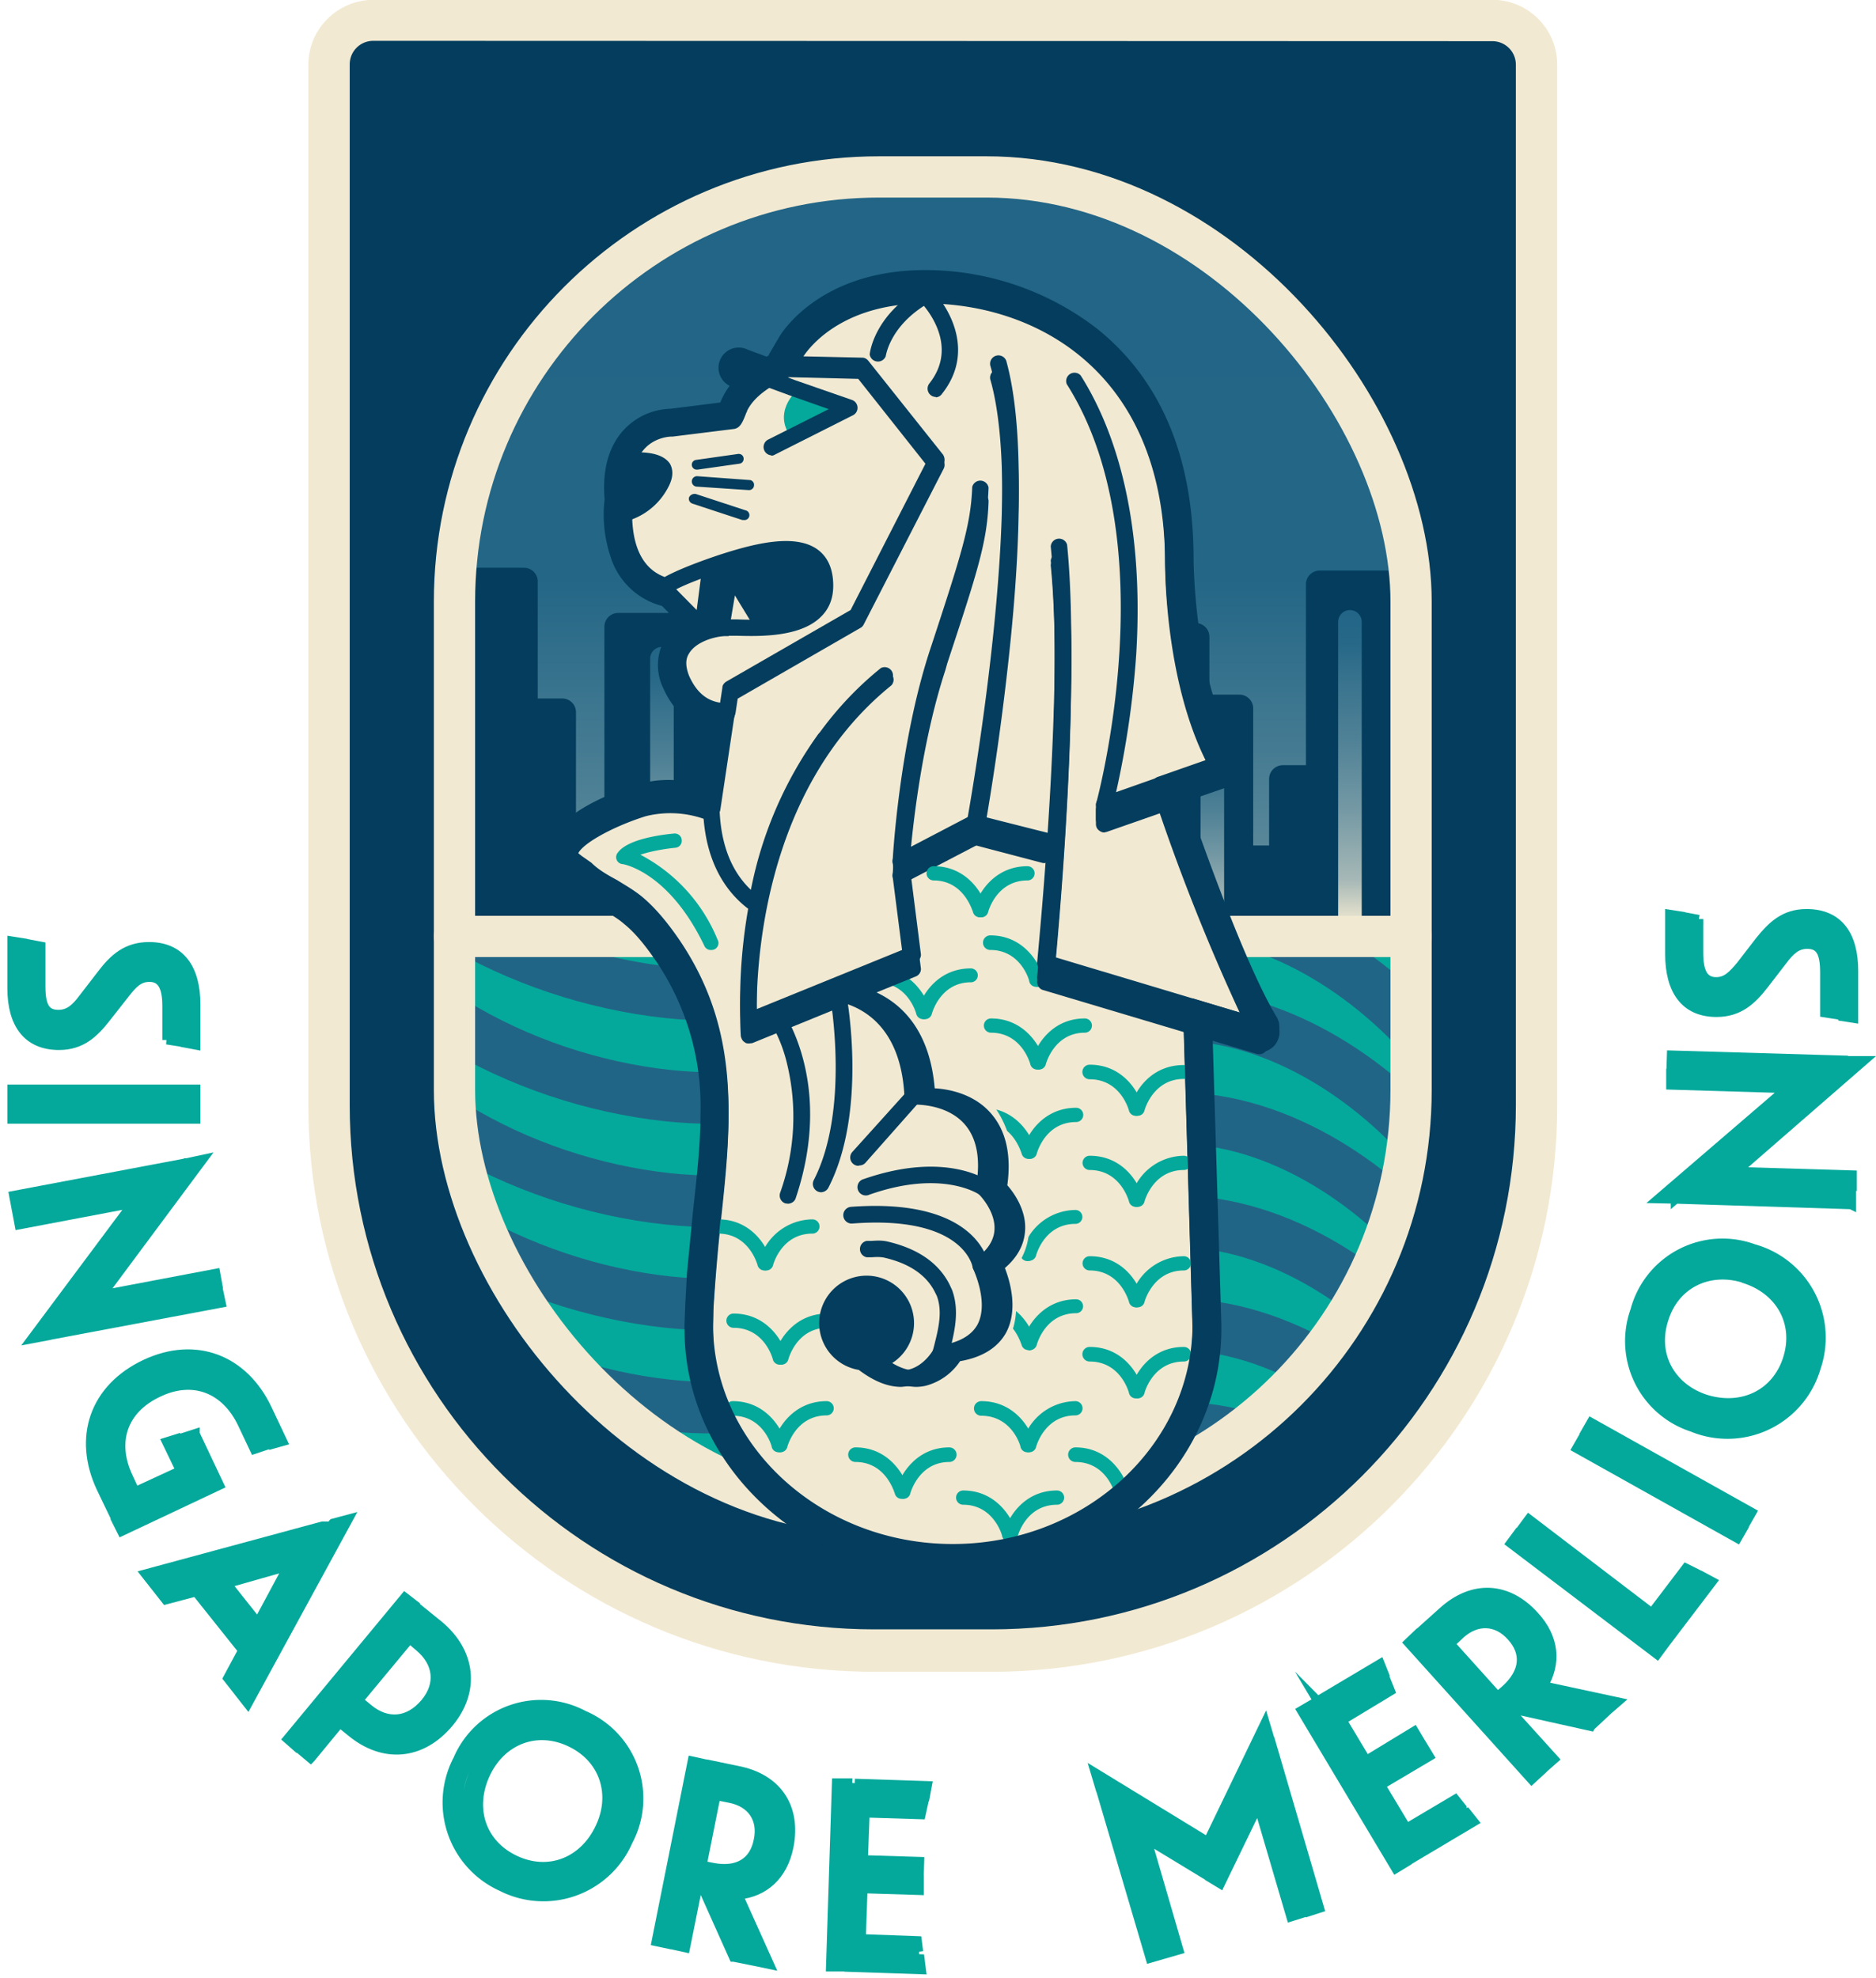 <svg xmlns="http://www.w3.org/2000/svg" xmlns:xlink="http://www.w3.org/1999/xlink" id="Layer_1" width="539.9" height="569.1" version="1.1"><defs id="defs5133"><linearGradient id="linear-gradient" x1="297.5" x2="297.5" y1="451.9" y2="66.9" gradientUnits="userSpaceOnUse"><stop id="stop5095" offset="0" stop-color="#f2e9d2"/><stop id="stop5097" offset=".1" stop-color="#e7e2cd"/><stop id="stop5099" offset=".2" stop-color="#c9cfc3"/><stop id="stop5101" offset=".3" stop-color="#99b1b1"/><stop id="stop5103" offset=".5" stop-color="#588799"/><stop id="stop5105" offset=".7" stop-color="#236686"/><stop id="stop5107" offset="1" stop-color="#226586"/></linearGradient><linearGradient id="linear-gradient-2" x1="306.6" x2="306.6" y1="288.5" y2="167.4" gradientUnits="userSpaceOnUse"><stop id="stop5113" offset="0" stop-color="#f2e9d2"/><stop id="stop5115" offset=".1" stop-color="#dfddcb"/><stop id="stop5117" offset=".2" stop-color="#a6b8b6"/><stop id="stop5119" offset=".4" stop-color="#769aa5"/><stop id="stop5121" offset=".6" stop-color="#528397"/><stop id="stop5123" offset=".8" stop-color="#37728d"/><stop id="stop5125" offset=".9" stop-color="#276888"/><stop id="stop5127" offset="1" stop-color="#226586"/></linearGradient><linearGradient xlink:href="#linear-gradient-2" id="linear-gradient-3" x1="219.5" x2="219.5" y2="202.1"/><linearGradient xlink:href="#linear-gradient-2" id="linear-gradient-4" x1="377.9" x2="377.9" y2="225.2"/><linearGradient xlink:href="#linear-gradient-2" id="linear-gradient-5" x1="417.5" x2="417.5" y2="191.6"/><linearGradient xlink:href="#linear-gradient-2" id="linearGradient11903" x1="306.6" x2="306.6" y1="288.5" y2="167.4" gradientUnits="userSpaceOnUse"/><clipPath id="clippath"><path id="path5110" fill="none" d="M159.8 285.4v44.3c0 67.2 55 122.2 122.2 122.2h31c67.1 0 122.1-55 122.1-122.2v-44.3z" style="fill:none"/></clipPath><style id="style5093">.cls-2,.cls-3{fill:none}.cls-2{stroke:#f2e9d2}.cls-2,.cls-3{stroke-linecap:round;stroke-linejoin:round}.cls-12{stroke:#04a99b;stroke-width:2.56px}.cls-12,.cls-13{fill:#04a99b}.cls-12{stroke-miterlimit:10}.cls-15{fill:#f2e9d2}.cls-16{fill:#043d5d}.cls-2{stroke-width:11.87px}.cls-3{stroke:#216586;stroke-width:14.84px}</style></defs><g id="g5433" transform="translate(-29 -16)"><g id="g5395"><path id="path5137" fill="#f2e9d2" stroke="#f2e9d2" stroke-miterlimit="10" stroke-width="8.3" d="M458.5 20.1h-322c-8 0-14.6 6.5-14.6 14.5v299.5c0 87.5 71.2 158.7 158.7 158.7h33.8c87.5 0 158.6-71.2 158.6-158.7V34.6c0-8-6.5-14.5-14.5-14.5z" style="stroke-width:8.31px;fill:#f2e9d2;stroke-miterlimit:10;stroke:#f2e9d2"/><path id="path5139" fill="#043d5d" stroke="#043d5d" stroke-linecap="round" stroke-linejoin="round" stroke-width="13.5" d="M75.7 95.4H375c79.6 0 144.1 64.6 144.1 144.1v33.8c0 79.6-64.5 144.2-144 144.2H75.6Z" style="stroke-width:13.51px;stroke:#043d5d;fill:#043d5d;stroke-linecap:round;stroke-linejoin:round" transform="rotate(90 297.5 256.4)"/><rect id="rect5141" width="275.3" height="384.9" x="159.8" y="66.9" fill="url(#linear-gradient)" stroke="#f2e9d2" stroke-linecap="round" stroke-linejoin="round" stroke-width="6.8" rx="122.2" ry="122.2" style="stroke-width:6.79px;stroke-linecap:round;stroke-linejoin:round;stroke:#f2e9d2;fill:url(#linear-gradient)"/><path id="path5143" fill="#04a99b" d="M159.8 285.4v44.3c0 67.2 55 122.2 122.2 122.2h31c67.1 0 122.1-55 122.1-122.2v-44.3z" class="cls-13"/><g id="g5161" clip-path="url(#clippath)" style="clip-path:url(#clippath)"><g id="g5159"><path id="path5145" fill="none" stroke="#216586" stroke-linecap="round" stroke-linejoin="round" stroke-width="14.8" d="M159.8 340.2c18.4 11.2 40 18.4 61.4 20.7 18.8 2 38-.2 55.4-8 25.8-11.6 47.5-37 76-43.3 30.7-6.9 61.5 9.2 82.5 30.6" class="cls-3"/><path id="path5147" fill="none" stroke="#216586" stroke-linecap="round" stroke-linejoin="round" stroke-width="14.8" d="M159.8 310.5c18.4 11.2 40 18.4 61.4 20.7 18.8 2 38-.2 55.4-8 25.8-11.5 47.5-37 76-43.3 30.7-6.9 61.5 9.2 82.5 30.6" class="cls-3"/><path id="path5149" fill="none" stroke="#216586" stroke-linecap="round" stroke-linejoin="round" stroke-width="14.8" d="M159.8 280.9c18.4 11.1 40 18.3 61.4 20.6 18.8 2 38-.2 55.4-8 25.8-11.5 47.5-36.9 76-43.3 30.7-6.9 61.5 9.2 82.5 30.7" class="cls-3"/><path id="path5151" fill="none" stroke="#216586" stroke-linecap="round" stroke-linejoin="round" stroke-width="14.8" d="M159.8 370c18.4 11 40 18.3 61.4 20.6 18.8 2 38-.2 55.4-8 25.8-11.6 47.5-37 76-43.3 30.7-7 61.5 9.2 82.5 30.6" class="cls-3"/><path id="path5153" fill="none" stroke="#216586" stroke-linecap="round" stroke-linejoin="round" stroke-width="14.8" d="M159.8 399.6c18.4 11.1 40 18.4 61.4 20.7 18.8 2 38-.3 55.4-8 25.8-11.6 47.5-37 76-43.3 30.7-7 61.5 9.2 82.5 30.6" class="cls-3"/><path id="path5155" fill="none" stroke="#216586" stroke-linecap="round" stroke-linejoin="round" stroke-width="14.8" d="M159.8 429.3c18.4 11.1 40 18.3 61.4 20.6 18.8 2 38-.2 55.4-8 25.8-11.5 47.5-36.9 76-43.3 30.7-6.9 61.5 9.2 82.5 30.7" class="cls-3"/><path id="path5157" fill="none" stroke="#216586" stroke-linecap="round" stroke-linejoin="round" stroke-width="14.8" d="M159.8 459c18.4 11.1 40 18.3 61.4 20.6 18.8 2 38-.2 55.4-8 25.8-11.5 47.5-36.9 76-43.3 30.7-6.9 61.5 9.2 82.5 30.7" class="cls-3"/></g></g><path id="polygon5163" fill="#043d5d" stroke="#043d5d" stroke-linecap="round" stroke-linejoin="round" stroke-width="7.9" d="M408.8 240.1h-10.6v23.1h-12.5v-43.4h-12.6v-20.6h-15.2v47.7h-15.2V210h-28.4v-47.7l-8.6-12.5H278l-9.3 15.8v64.8h-40.6v-34.1h-21.2v64.8h-16.1v-40.2h-11v-37.6h-20v102.1h275.3V184.1h-26.3z" style="stroke:#043d5d;stroke-width:7.92px;fill:#043d5d;stroke-linecap:round;stroke-linejoin:round"/><path id="line5165" fill="#f2e9d2" stroke="url(#linearGradient11903)" stroke-linecap="round" stroke-linejoin="round" stroke-width="6.8" d="M306.6 170.8v114.3" style="stroke:url(#linear-gradient-2);fill:#f2e9d2;stroke-width:6.79px;stroke-linecap:round;stroke-linejoin:round"/><path id="line5167" fill="#f2e9d2" stroke="url(#linear-gradient-3)" stroke-linecap="round" stroke-linejoin="round" stroke-width="6.8" d="M219.5 205.5v79.6" style="stroke:url(#linear-gradient-3);fill:#f2e9d2;stroke-width:6.79px;stroke-linecap:round;stroke-linejoin:round"/><path id="line5169" fill="#f2e9d2" stroke="url(#linear-gradient-4)" stroke-linecap="round" stroke-linejoin="round" stroke-width="6.8" d="M377.9 228.6v56.5" style="stroke:url(#linear-gradient-4);fill:#f2e9d2;stroke-width:6.79px;stroke-linecap:round;stroke-linejoin:round"/><path id="line5171" fill="#f2e9d2" stroke="url(#linear-gradient-5)" stroke-linecap="round" stroke-linejoin="round" stroke-width="6.8" d="M417.5 194.9v90.2" style="stroke:url(#linear-gradient-5);fill:#f2e9d2;stroke-width:6.79px;stroke-linecap:round;stroke-linejoin:round"/><path id="line5173" fill="none" stroke="#f2e9d2" stroke-linecap="round" stroke-linejoin="round" stroke-width="11.9" d="M159.8 285.4h275.3" class="cls-2"/><rect id="rect5175" width="275.3" height="384.9" x="159.8" y="66.9" fill="none" stroke="#f2e9d2" stroke-linecap="round" stroke-linejoin="round" stroke-width="11.9" class="cls-2" rx="122.2" ry="122.2"/><g id="g5393"><path id="path5177" fill="#043d5d" d="M397.2 311.6v-.1l-.1-1.3-.1-.3-.4-1-.3-.5c-8.5-14.1-20.6-47.7-25.5-62l11-3.8a5.8 5.8 0 0 0 4-6.2 7 7 0 0 0-.8-3.5c-12.7-22.3-12.5-56.6-12.5-57-.2-28.6-9.5-50.6-27.6-65.2a81 81 0 0 0-49.6-17c-30.8 0-41.8 18.7-42.2 19.5l-2.7 4.6-.2.5-.6.3-5.4-2A5.8 5.8 0 0 0 239 127a20.5 20.5 0 0 0-2.7 4.8l-14.4 1.8a19 19 0 0 0-13.3 6c-4.4 4.7-6.3 11.5-5.6 20.1a38 38 0 0 0 1.7 16.4 21 21 0 0 0 14.4 14.1l.4.1 5 5.1a15.6 15.6 0 0 0-4.1 4.4 15 15 0 0 0-.6 14c2.5 5.7 6.3 9.6 11.2 11.5a91 91 0 0 0-2.8 15.8c-4.4-.9-9.9-1.2-15.7.6-8 2.5-26.3 9.4-25.4 20.1a9 9 0 0 0 .4 3.4c.8 2.9 3.2 4.5 5.2 5.8l.9.7c2.8 2.6 6 4.4 9 6.1 2.2 1.3 4.3 2.5 6 4 3 2.4 6 6 9.4 11a74.3 74.3 0 0 1 12.6 43.5c0 9.1-1.1 18.5-2.2 28.6l-1.7 17.4-.5 9.3-.2 5.4v1.4c0 39.4 34.7 71.5 77.3 71.5 42.5 0 77.2-32.1 77.2-71.6V397l-2.5-82 11.8 3.5a5.8 5.8 0 0 0 7.4-6.2v-.6z" class="cls-16"/><g id="g5183"><path id="polyline5179" fill="#f2e9d2" d="m220.6 184.5 9.9 10 2-15.1" class="cls-15"/><path id="path5181" fill="#043d5d" d="M230.5 196c-.3 0-.7-.2-1-.5l-9.9-10c-.5-.5-.5-1.4 0-2 .6-.5 1.5-.5 2 0l7.9 8 1.6-12.3c0-.8.8-1.3 1.5-1.2.8 0 1.4.8 1.3 1.5l-2 15.2a1.4 1.4 0 0 1-1.4 1.3z" class="cls-16"/></g><g id="g5189"><path id="polyline5185" fill="#f2e9d2" d="m237.5 196.6 2.2-13.4 8.1 13.4" class="cls-15"/><path id="path5187" fill="#043d5d" d="M237.5 198h-.2c-.8-.2-1.3-.9-1.2-1.7l2.2-13.3c.1-.6.6-1 1.2-1.2.5-.1 1.1.2 1.4.7l8.1 13.3a1.4 1.4 0 0 1-2.4 1.5l-6.1-10-1.6 9.5c-.1.7-.7 1.2-1.4 1.2z" class="cls-16"/></g><g id="g5195"><path id="path5191" fill="#f2e9d2" d="M222.3 139.3s-15.4-.3-13.5 20.4c0 0-3 20.8 11.8 24.8 0 0 2.5-2 15.9-6.5s30-8.3 30 6.5-23.5 11.7-29 12c-5.5.4-16.8 4.5-12.4 14.8 11.1 25.8 47.7-9.2 57-19.5a118 118 0 0 0 9.6-12.1c21.4-31.1 10.6-51.5 0-57.9a36 36 0 0 0-17.8-4.3 40.5 40.5 0 0 0-18.4 4.6c-5.2 2.5-11 5.7-13.6 11-.2.5-1.5 3.9-1.9 4l-17.7 2.2z" class="cls-15"/><path id="path5193" fill="#043d5d" d="M238 223c-1 0-2-.1-2.8-.3-5.5-.9-9.6-4.4-12.2-10.4-2.2-5-1-8.6.3-10.8 3.2-5.2 10.6-7 14-7.3h3.8c5.7.2 16.3.4 20.8-4a7.5 7.5 0 0 0 2.2-5.6c0-3.2-.8-5.4-2.6-6.7-5.5-4-19.6.8-24.2 2.3-12.4 4.1-15 6.1-15.2 6.2-.6.5-1.3.6-2 .4-13.2-3.6-14.7-19.1-13.7-27.1-.6-7.8 1-13.8 4.7-17.8 4.3-4.6 9.9-5 11-5l16.6-2a41 41 0 0 0 1.1-2.8c3-6 9-9.4 14.6-12.1a43 43 0 0 1 19.5-4.8 38 38 0 0 1 19 4.6c6.3 3.8 11 10.6 12.7 18.8 1.9 8.7 1.3 23.1-12 42.4-3 4.4-6.2 8.5-9.7 12.4-1.2 1.3-27 29.6-46 29.6zm.7-24h-1c-3 .1-8.4 1.6-10.4 5-1.1 1.7-1 3.8 0 6.4 2 4.5 4.8 7 8.6 7.7 13.8 2.3 36.8-19.4 44.5-27.9a123 123 0 0 0 9.4-11.9c12.3-17.9 12.9-31 11.2-38.8a24.3 24.3 0 0 0-10.5-15.7 33.4 33.4 0 0 0-16.7-4 37.8 37.8 0 0 0-17.3 4.4c-4.8 2.4-10.2 5.3-12.5 10 0 0 0 .3-.2.5-1.1 2.9-1.8 4.4-3.5 4.7l-17.7 2.2h-.4s-4.5 0-7.7 3.5c-2.8 3-4 8-3.4 14.4v.6s-.6 5 .4 10.2c1.2 6.1 4.2 10 8.8 11.7 1.8-1 6-3.1 15.5-6.3 9.8-3.2 21.9-6.4 28.5-1.6 3 2.2 4.5 5.7 4.5 10.4 0 3.7-1.2 6.7-3.6 9-5.9 5.8-17.4 5.6-24.2 5.4h-2.3z" class="cls-16"/></g><path id="path5197" fill="#04a99b" d="M257.2 142.3s-6.4-6 .9-13.8l14.6 5.3" class="cls-13"/><path id="line5199" fill="#04a99b" d="m272.7 133.8-12.1 6" class="cls-13"/><g id="g5205"><path id="path5201" fill="#f2e9d2" d="M374.6 398.2c0 36.3-32 65.8-71.4 65.8-39.4 0-71.4-29.5-71.4-65.8l.1-5.2.6-9c2.6-34.2 10.8-64-9.7-94.6-3-4.3-6.5-8.9-10.5-12.2-4.6-3.8-10.4-5.8-14.8-9.9-1.1-1-4.1-2.5-4.5-4-2-6.5 16.6-13.4 21.2-14.8 6.7-2 13.3-.8 19.8 1.5l5.2-34.5 36.4-21 23-44.8-21.5-27-21.7-.6 2.7-4.6s9.4-16.6 37.2-16.6c27.8 0 71 16.3 71.4 76.4 0 0-.4 35.8 13.2 59.8l-17 6s17 50.9 28.5 69.7l-19.6-5.8z" class="cls-15"/><path id="path5203" fill="#043d5d" d="M303.2 466.3c-40.7 0-73.8-30.5-73.8-68l.2-5.4c0-2.9.3-5.8.5-9l1.7-17.4c3-27.5 5.5-51.2-11-75.8a53 53 0 0 0-10-11.7c-2-1.6-4.2-3-6.6-4.3a43.9 43.9 0 0 1-8.3-5.7l-1.3-1c-1.6-1-3.4-2.2-3.9-4-2.7-9.2 18.5-16.4 22.8-17.7 6.6-2.1 13-1 18.6.6l4.8-31.7c0-.7.5-1.3 1.1-1.7l35.8-20.7 22-42.8-19.8-25-20.6-.5a2.4 2.4 0 0 1-2-3.6l2.7-4.6c.3-.7 10.3-17.7 39.2-17.7 8.3 0 29.4 1.5 47.5 16.1 17.2 14 26 35 26.2 62.6 0 .4-.2 35.5 13 58.7a2.4 2.4 0 0 1-1.3 3.4l-14.7 5.1c3.4 10 17.6 51 27.4 67a2.4 2.4 0 0 1-2.7 3.6l-16.4-5 2.7 88v.2c0 37.5-33 68-73.8 68zm-108-203.7c.3.4 1.4 1.2 2 1.6l2 1.4c2 2 4.6 3.5 7.4 5 2.4 1.4 4.9 2.9 7.2 4.7 3.6 3 7.2 7.2 11 12.8 17.4 26 14.6 51.7 11.7 78.9a572 572 0 0 0-2.2 26l-.1 5.3c0 34.9 31 63.3 69 63.3s69-28.4 69-63.3l-2.7-91.3a2.4 2.4 0 0 1 3-2.3l14 4.2a592.1 592.1 0 0 1-25.8-65.1c-.4-1.2.3-2.6 1.5-3l14.3-5c-12.4-24-12.2-57-12.2-58.5-.4-54.6-37.4-74-69-74-26.2 0-35 15.2-35.2 15.4l-.7 1.1 17.8.5a2 2 0 0 1 1.7.9l21.5 27c.5.8.6 1.8.2 2.6l-23 44.8c-.2.4-.5.8-.9 1L241.3 217l-5 33.3c-.1.7-.5 1.3-1.1 1.7-.6.3-1.3.4-2 .2a29.4 29.4 0 0 0-18.3-1.4c-9.7 3-20.3 8.8-19.7 11.8z" class="cls-16"/></g><g id="g5211"><path id="path5207" fill="#04a99b" d="M294.7 309.2a2 2 0 0 1-2-1.5c-.1-.4-2.5-9-11.3-9a2 2 0 1 1 0-4.2c9.6 0 14.2 8 15.3 12.1a2 2 0 0 1-2 2.6z" class="cls-13"/><path id="path5209" fill="#04a99b" d="M295.1 309.2a2 2 0 0 1-2-2.6c1.1-4.2 5.7-12 15.3-12a2 2 0 1 1 0 4c-8.7 0-11.1 8.7-11.2 9a2 2 0 0 1-2 1.6z" class="cls-13"/></g><g id="g5217"><path id="path5213" fill="#04a99b" d="M327.2 299.9a2 2 0 0 1-2-1.6c0-.4-2.5-9-11.2-9a2 2 0 1 1 0-4.2c9.6 0 14.2 8 15.3 12.2a2 2 0 0 1-2 2.6z" class="cls-13"/><path id="path5215" fill="#04a99b" d="M327.7 299.9a2 2 0 0 1-2-2.6c0-.1.7-2.7 2.6-5.4a2 2 0 1 1 3.4 2.4c-1.5 2-2 4-2 4a2 2 0 0 1-2 1.6z" class="cls-13"/></g><g id="g5223"><path id="path5219" fill="#04a99b" d="M253.4 408.6a2 2 0 0 1-2-1.6c-.1-.4-2.5-9-11.3-9a2 2 0 1 1 0-4.1c9.6 0 14.2 7.9 15.3 12a2 2 0 0 1-2 2.7z" class="cls-13"/><path id="path5221" fill="#04a99b" d="M253.8 408.6a2 2 0 0 1-2-2.6c1.1-4.2 5.7-12.1 15.3-12.1a2 2 0 1 1 0 4.1c-8.7 0-11.1 8.7-11.2 9a2 2 0 0 1-2 1.6z" class="cls-13"/></g><g id="g5229"><path id="path5225" fill="#04a99b" d="M356 337a2 2 0 0 1-2.1-1.5c-.1-.4-2.5-9-11.3-9a2 2 0 1 1 0-4.2c9.7 0 14.2 8 15.3 12.1a2 2 0 0 1-2 2.6z" class="cls-13"/><path id="path5227" fill="#04a99b" d="M356.4 337h-.5a2 2 0 0 1-1.5-2.6c1-4.2 5.6-12 15.3-12a2 2 0 1 1 0 4c-8.9 0-11.3 9-11.3 9a2 2 0 0 1-2 1.6z" class="cls-13"/></g><g id="g5235"><path id="path5231" fill="#04a99b" d="M356 363.2a2 2 0 0 1-2.1-1.6c-.1-.3-2.5-9-11.3-9a2 2 0 1 1 0-4.1c9.7 0 14.2 7.9 15.3 12a2 2 0 0 1-2 2.7z" class="cls-13"/><path id="path5233" fill="#04a99b" d="M356.4 363.2h-.5a2 2 0 0 1-1.5-2.6 16 16 0 0 1 15.3-12.1 2 2 0 1 1 0 4.1c-8.9 0-11.3 9-11.3 9a2 2 0 0 1-2 1.6z" class="cls-13"/></g><g id="g5241"><path id="path5237" fill="#04a99b" d="M356 392.1a2 2 0 0 1-2.1-1.6c-.1-.3-2.5-9-11.3-9a2 2 0 1 1 0-4.1c9.7 0 14.2 7.9 15.3 12.1a2 2 0 0 1-2 2.6z" class="cls-13"/><path id="path5239" fill="#04a99b" d="M356.4 392.1h-.5a2 2 0 0 1-1.5-2.6 16 16 0 0 1 15.3-12.1 2 2 0 1 1 0 4.1c-8.9 0-11.3 9-11.3 9a2 2 0 0 1-2 1.6z" class="cls-13"/></g><g id="g5247"><path id="path5243" fill="#04a99b" d="M356 418.3a2 2 0 0 1-2.1-1.6c-.1-.4-2.5-9-11.3-9a2 2 0 1 1 0-4.2c9.7 0 14.2 8 15.3 12.2a2 2 0 0 1-2 2.6z" class="cls-13"/><path id="path5245" fill="#04a99b" d="m356.4 418.3-.5-.1a2 2 0 0 1-1.5-2.5c1-4.2 5.6-12.2 15.3-12.2a2 2 0 1 1 0 4.2c-8.9 0-11.3 8.9-11.3 9a2 2 0 0 1-2 1.6z" class="cls-13"/></g><path id="path5249" fill="#04a99b" d="M351.8 447.2a2 2 0 0 1-2-1.6c-.1-.4-2.5-9-11.3-9a2 2 0 1 1 0-4.2c9.6 0 14.2 8 15.3 12.2a2 2 0 0 1-2 2.6z" class="cls-13"/><g id="g5255"><path id="path5251" fill="#04a99b" d="M327.5 323.7a2 2 0 0 1-2-1.6c-.1-.3-2.5-9-11.3-9a2 2 0 1 1 0-4.1c9.6 0 14.2 7.9 15.3 12a2 2 0 0 1-2 2.7z" class="cls-13"/><path id="path5253" fill="#04a99b" d="M328 323.7a2 2 0 0 1-2-2.6c1-4.2 5.6-12.1 15.2-12.1a2 2 0 1 1 0 4.1c-8.7 0-11.1 8.7-11.2 9a2 2 0 0 1-2 1.6z" class="cls-13"/></g><g id="g5261"><path id="path5257" fill="#04a99b" d="M325 349.4a2 2 0 0 1-2-1.6c-.2-.4-2.6-9-11.3-9a2 2 0 1 1 0-4.1c9.6 0 14.2 7.9 15.3 12a2 2 0 0 1-2 2.7z" class="cls-13"/><path id="path5259" fill="#04a99b" d="M325.4 349.4a2 2 0 0 1-2-2.6c1-4.2 5.7-12.1 15.3-12.1a2 2 0 1 1 0 4.1c-8.8 0-11.2 8.7-11.3 9a2 2 0 0 1-2 1.6z" class="cls-13"/></g><g id="g5267"><path id="path5263" fill="#04a99b" d="M324.7 378.8a2 2 0 0 1-2-1.6c0-.4-2.5-9-11.3-9a2 2 0 1 1 0-4.2c9.7 0 14.3 8 15.3 12.2a2 2 0 0 1-2 2.6z" class="cls-13"/><path id="path5265" fill="#04a99b" d="M325.2 378.7a2 2 0 0 1-2-2.6 16 16 0 0 1 15.3-12 2 2 0 1 1 0 4c-8.8 0-11.2 8.7-11.3 9a2 2 0 0 1-2 1.6z" class="cls-13"/></g><g id="g5273"><path id="path5269" fill="#04a99b" d="M325 404.4a2 2 0 0 1-2-1.5c-.2-.4-2.6-9-11.3-9a2 2 0 1 1 0-4.2c9.6 0 14.2 8 15.3 12.2a2 2 0 0 1-2 2.6z" class="cls-13"/><path id="path5271" fill="#04a99b" d="M325.4 404.4a2 2 0 0 1-2-2.6c1-4.1 5.7-12 15.3-12a2 2 0 1 1 0 4c-8.8 0-11.2 8.7-11.3 9a2 2 0 0 1-2 1.6z" class="cls-13"/></g><g id="g5279"><path id="path5275" fill="#04a99b" d="M324.7 433.8a2 2 0 0 1-2-1.5c0-.4-2.5-9-11.3-9a2 2 0 1 1 0-4.2c9.7 0 14.3 8 15.3 12.1a2 2 0 0 1-2 2.6z" class="cls-13"/><path id="path5277" fill="#04a99b" d="M325.2 433.8a2 2 0 0 1-2-2.6 16 16 0 0 1 15.3-12.1 2 2 0 1 1 0 4.1c-8.8 0-11.2 8.7-11.3 9a2 2 0 0 1-2 1.6z" class="cls-13"/></g><g id="g5285"><path id="path5281" fill="#04a99b" d="M319.4 459.5a2 2 0 0 1-2-1.6c0-.3-2.5-9-11.2-9a2 2 0 1 1 0-4.1c9.6 0 14.2 8 15.3 12.1a2 2 0 0 1-2 2.6z" class="cls-13"/><path id="path5283" fill="#04a99b" d="M320 459.5a2 2 0 0 1-2-2.6c1-4.2 5.6-12.1 15.2-12.1a2 2 0 1 1 0 4.1c-8.8 0-11.2 8.7-11.3 9a2 2 0 0 1-2 1.6z" class="cls-13"/></g><g id="g5291"><path id="path5287" fill="#f2e9d2" d="m249 266.4 16.6 34.8s24.6-.8 26.1 30.3c0 0 25-1.6 20.6 26.3 0 0 12.6 12.2-1.1 22.3 0 0 11 22.3-11.5 25.3 0 0-7.5 14-21.8 3" class="cls-15"/><path id="path5289" fill="#f2e9d2" d="M288.4 420.2c-4 0-9.3-1.3-15.1-5.8a7.6 7.6 0 0 1 9.3-12c1.8 1.4 4.4 3 6.5 2.6 2-.4 3.6-2.5 4-3.3a7.4 7.4 0 0 1 5.6-3.8c2.6-.3 5.9-1.2 7-3.3 1.6-3-.2-8.9-1.3-11.2a7.6 7.6 0 0 1 2.3-9.4c2.1-1.5 3.2-3 3.3-4.4.2-2.5-2.2-5.6-3-6.4a7.6 7.6 0 0 1-2.2-6.6c1-6.4.3-11-2.2-13.8-3-3.3-8.6-3.8-10.5-3.8-4.2.2-7.8-3-8-7.2-.5-10.1-3.8-17-9.8-20.6a18.6 18.6 0 0 0-8.4-2.4c-3 0-5.8-1.6-7.1-4.3l-16.6-34.8a7.6 7.6 0 0 1 13.7-6.5l14.7 30.8c10.4 1.6 24.6 9.3 28 30.5 4.6.8 10.6 3 15.2 8.1a28.9 28.9 0 0 1 6.4 22.9c2.4 3.2 5.4 8.6 4.9 15.1-.2 3.2-1.4 7.4-5 11.6 1.4 5 2.6 12.8-1 19.5-2 3.9-6.3 8.6-15 10.6a21.2 21.2 0 0 1-11.8 7.5 19 19 0 0 1-3.9.4z" class="cls-15"/></g><path id="path5293" fill="#043d5d" d="M243 165.6h-.4l-14.3-4.7c-.8-.3-1.2-1-1-1.8.3-.7 1.1-1.1 1.9-1l14.3 4.7a1.4 1.4 0 0 1-.5 2.8z" class="cls-16"/><path id="path5295" fill="#043d5d" d="M244.6 157h-.1l-15-1a1.4 1.4 0 0 1 .2-3l15 1.1c.8 0 1.4.8 1.3 1.5 0 .8-.7 1.4-1.4 1.4z" class="cls-16"/><path id="path5297" fill="#043d5d" d="M229.6 151.1a1.4 1.4 0 0 1-.2-2.8l12-1.7c.8-.1 1.5.4 1.6 1.2.1.8-.4 1.5-1.2 1.6l-12 1.7h-.2z" class="cls-16"/><path id="path5299" fill="#043d5d" d="M251 147a2.4 2.4 0 0 1-1-4.5l17.5-8.8-11.1-3.9-15-5.5a2.4 2.4 0 0 1 1.5-4.5l15 5.6 16.4 5.7a2.4 2.4 0 0 1 .3 4.3L252 146.8a2 2 0 0 1-1 .3z" class="cls-16"/><path id="path5301" fill="#043d5d" d="M298.3 130.2a2.4 2.4 0 0 1-1.9-3.8c7.6-9.5 1.3-19-1.5-22.4-9.8 6.3-10.9 14.1-11 14.5a2.4 2.4 0 0 1-4.6-.5c0-.5 1.3-11.4 14.8-19.1 1-.5 2.1-.4 2.9.3 5.2 5.2 12.7 18 3.1 30.1-.4.6-1.1 1-1.8 1z" class="cls-16"/><g id="g5307"><path id="path5303" fill="#043d5d" d="M208.1 164.9s7.7-1.3 11.9-9.3-5-8.3-9.8-8" class="cls-16"/><path id="path5305" fill="#043d5d" d="M208.1 166.3c-.7 0-1.3-.5-1.4-1.2-.1-.8.4-1.5 1.2-1.6.3 0 7-1.4 10.9-8.6 1-1.8 1.1-3.1.6-4-1-1.5-4.3-2.2-9.1-1.9-.8 0-1.5-.6-1.5-1.3 0-.8.5-1.5 1.3-1.5 6.2-.4 10 .7 11.7 3.2 1 1.8 1 4-.5 6.8a19.4 19.4 0 0 1-13 10h-.2z" class="cls-16"/></g><path id="path5309" fill="#043d5d" d="m391.4 313.8-.7-.1-61.6-18.4c-1-.3-1.7-1.4-1.6-2.5 0-.8 8-79 3.9-119.6a2.4 2.4 0 0 1 4.7-.5c3.8 37.4-2.5 106.2-3.7 118.6l59.7 17.9c1.2.3 2 1.7 1.6 3-.4 1-1.3 1.6-2.3 1.6z" class="cls-16"/><path id="path5311" fill="#043d5d" d="m391.4 318-.7-.2-61.6-18.4c-1-.3-1.7-1.3-1.6-2.5 0-.7 8-79 3.9-119.6a2.4 2.4 0 0 1 4.7-.4c3.8 37.4-2.5 106.2-3.7 118.6l59.7 17.8c1.2.4 2 1.7 1.6 3-.4 1-1.3 1.6-2.3 1.6z" class="cls-16"/><path id="path5313" fill="#043d5d" d="m391.4 319.3-.7-.1-61.6-18.4c-1-.3-1.7-1.4-1.6-2.5 0-.8 8-79 3.9-119.6a2.4 2.4 0 0 1 4.7-.5c3.8 37.4-2.5 106.2-3.7 118.6l59.7 17.9c1.2.3 2 1.7 1.6 3-.4 1-1.3 1.6-2.3 1.6z" class="cls-16"/><path id="path5315" fill="#043d5d" d="M346.8 250a2.5 2.5 0 0 1-2.3-3c.2-.8 20.4-75-8.5-120.5a2.4 2.4 0 0 1 4-2.5c8.7 13.7 18.5 38.7 16 80.2a263.7 263.7 0 0 1-5.8 39.7l11.9-4.2a2.4 2.4 0 0 1 1.5 4.5l-16 5.6-.8.1z" class="cls-16"/><path id="path5317" fill="#043d5d" d="M346.8 254c-.5 0-1 0-1.4-.3-.6-.5-1-1.2-1-2v-4.1a2.4 2.4 0 0 1 4.8 0v.8l12.9-4.6a2.4 2.4 0 1 1 1.5 4.5l-16 5.6-.8.2z" class="cls-16"/><path id="path5319" fill="#043d5d" d="M346.8 255.5c-.5 0-1-.2-1.4-.5-.6-.4-1-1.1-1-1.9V249a2.4 2.4 0 0 1 4.8 0v.8l12.9-4.6a2.4 2.4 0 0 1 1.5 4.5l-16 5.6-.8.2z" class="cls-16"/><path id="path5321" fill="#043d5d" d="M329.8 260.2h-.6L309 255c-1.2-.3-2-1.5-1.7-2.7.1-1 17.2-93.5 6.8-130.8a2.4 2.4 0 1 1 4.6-1.3c4.4 16.2 4.7 43.5.6 81.2a779 779 0 0 1-7 49.6l18.2 4.6a2.4 2.4 0 0 1-.6 4.6z" class="cls-16"/><path id="path5323" fill="#043d5d" d="M288.4 415c-3.9 0-7.8-1.6-12-4.7-1-.8-1.1-2.3-.3-3.3.7-1 2.2-1.2 3.3-.5 4 3.1 7.6 4.3 10.8 3.6 4.8-1 7.4-5.8 7.4-5.8.4-.7 1-1.1 1.8-1.2 5.5-.8 9.1-2.8 10.9-6 3.4-6.4-1.2-15.9-1.2-16-.5-1-.2-2.2.7-3 3.4-2.4 5.2-5.2 5.4-8.2.4-5.5-4.5-10.4-4.6-10.4-.5-.6-.8-1.4-.7-2.1 1.4-8 .2-14.1-3.4-18.1-5.4-6-14.6-5.5-14.7-5.5-.6 0-1.2-.2-1.7-.6a3 3 0 0 1-.8-1.6c-1.3-28.3-22.7-28-23.6-28-1 0-1.8-.5-2.2-1.4l-16.6-34.7c-.6-1.2 0-2.6 1.1-3.2 1.2-.5 2.6 0 3.1 1.1l16 33.5c5.7.5 24.5 4 26.8 30.2 3.7.2 11 1.4 16 7 4.5 5 6.1 12 4.9 21 1.7 2 5.5 7 5.1 13.2-.3 4-2.2 7.5-5.8 10.5 1.4 3.6 3.9 11.8.3 18.5-2.3 4.4-6.8 7.2-13.3 8.3-1.3 2-4.6 6-9.9 7.1l-2.8.3z" class="cls-16"/><g id="g5329"><circle id="circle5325" cx="278.4" cy="396.7" r="11.5" fill="#043d5d" class="cls-16"/><path id="path5327" fill="#043d5d" d="M278.4 410.3a13.6 13.6 0 1 1 0-27.3 13.6 13.6 0 0 1 0 27.3zm0-23a9.5 9.5 0 1 0 0 18.8 9.5 9.5 0 0 0 0-18.9z" class="cls-16"/></g><path id="path5331" fill="#043d5d" d="M311.2 382.4c-1.1 0-2.1-.8-2.3-2-.2-.6-3.1-14.8-34.6-12.4a2.4 2.4 0 0 1-.4-4.8c36.4-2.7 39.5 15.8 39.6 16.5a2.4 2.4 0 0 1-2.3 2.8z" class="cls-16"/><path id="path5333" fill="#043d5d" d="M312.3 360.1c-.5 0-1-.1-1.4-.4-.2-.1-10.7-7.4-31.7 0a2.4 2.4 0 1 1-1.6-4.5c23.6-8.2 35.6.3 36 .7a2.4 2.4 0 0 1-1.3 4.2z" class="cls-16"/><path id="path5335" fill="#043d5d" d="M276.1 351.4a2.4 2.4 0 0 1-1.8-4L290 330c.9-1 2.4-1 3.4-.2 1 .9 1 2.3.1 3.3L278 350.6c-.5.5-1.1.7-1.8.7z" class="cls-16"/><path id="path5337" fill="#043d5d" d="M265.3 359a2.4 2.4 0 0 1-2.1-3.5c10.4-20.2 4.8-52 4.8-52.3a2.4 2.4 0 0 1 4.6-.9c.3 1.4 6 33.7-5.2 55.4-.4.8-1.3 1.3-2.1 1.3z" class="cls-16"/><path id="path5339" fill="#043d5d" d="m255.8 362.3-.8-.1a2.4 2.4 0 0 1-1.5-3 64.8 64.8 0 0 0 2-37.2 42.7 42.7 0 0 0-5.9-13.7 2.4 2.4 0 0 1 3.8-2.8c.6.9 15.9 21.6 4.6 55.2-.3 1-1.3 1.6-2.3 1.6z" class="cls-16"/><g id="g5345"><path id="path5341" fill="#f2e9d2" d="M238.4 220.6s-15 39.5 8.4 55.8c0 0 3-25.4 19.6-47.8" class="cls-15"/><path id="path5343" fill="#043d5d" d="M246.8 278.7c-.5 0-1-.1-1.3-.4-10.3-7.1-15.2-19.6-14-36 .8-12.2 4.6-22.1 4.7-22.5a2.4 2.4 0 0 1 4.4 1.7c-.1.3-12.7 34.2 4.5 50.5a114 114 0 0 1 19.4-44.8c.8-1 2.2-1.2 3.3-.5 1 .8 1.3 2.3.5 3.3a109.8 109.8 0 0 0-19.1 46.6 2.4 2.4 0 0 1-2.4 2.1z" class="cls-16"/></g><g id="g5351"><path id="path5347" fill="#f2e9d2" d="m288.2 263.8 3.5 26.8-47.1 19.1s-5.8-63.3 39.3-99.7" class="cls-15"/><path id="path5349" fill="#043d5d" d="M244.6 312.1a2.4 2.4 0 0 1-2.4-2.1c0-.7-5.3-65 40.3-101.8a2.4 2.4 0 0 1 3 3.6c-37.9 30.6-39 81.3-38.7 94.5l42.3-17.2-3.2-25c-.2-1.3.7-2.5 2-2.6 1.3-.2 2.5.7 2.7 2l3.4 26.8c.2 1-.4 2.1-1.4 2.5L245.5 312l-.9.1z" class="cls-16"/></g><path id="path5353" fill="#043d5d" d="M244.6 316.2c-.4 0-.9 0-1.2-.3-.7-.4-1-1-1.2-1.8 0-.7-5.3-67.8 40.3-104.6a2.4 2.4 0 0 1 3 3.7c-38 30.7-39.1 83.7-38.7 97.2l42.3-17.2-3.2-25c-.2-1.3.7-2.4 2-2.6 1.3-.2 2.5.7 2.7 2l3.4 26.8c.2 1-.4 2.1-1.4 2.5l-47.1 19.2-.9.1z" class="cls-16"/><path id="path5355" fill="#043d5d" d="M288.2 266.2c-.4 0-.9-.2-1.3-.4a2.4 2.4 0 0 1-1-2.1c0-.4 1.8-33.4 10.7-60.6l.6-1.8c8.4-25.6 11.2-34.3 11.6-45.2a2.4 2.4 0 0 1 4.7.2c-.4 11.6-3.3 20.4-11.9 46.5l-.5 1.7c-6.9 21-9.5 45.6-10.3 55.3l17.6-9.2a2.4 2.4 0 0 1 2.2 4.2l-21.3 11c-.3.3-.7.3-1.1.3z" class="cls-16"/><path id="path5357" fill="#043d5d" d="M329.8 264.3h-.6L309 259c-1.2-.3-2-1.4-1.7-2.7.1-.9 17.2-93.5 6.8-130.8a2.4 2.4 0 1 1 4.6-1.3c4.4 16.2 4.7 43.5.6 81.2a779 779 0 0 1-7 49.6l18.2 4.6a2.4 2.4 0 0 1-.6 4.6z" class="cls-16"/><path id="path5359" fill="#043d5d" d="M288.2 270.3c-.4 0-.9-.1-1.3-.4a2.4 2.4 0 0 1-1-2.1c0-.3 1.8-33.4 10.7-60.6l.6-1.7c8.4-25.7 11.2-34.3 11.6-45.3 0-1.3 1.2-2.3 2.5-2.2 1.3 0 2.3 1.1 2.2 2.4-.4 11.6-3.3 20.4-11.9 46.5l-.5 1.8c-6.9 21-9.5 45.5-10.3 55.2l17.6-9.1a2.4 2.4 0 0 1 2.2 4.1L289.3 270a2 2 0 0 1-1.1.3z" class="cls-16"/><g id="g5365"><path id="path5361" fill="#04a99b" d="M311 279.9a2 2 0 0 1-2-1.6c-.2-.3-2.6-9-11.3-9a2 2 0 1 1 0-4.1c9.6 0 14.2 7.9 15.3 12a2 2 0 0 1-2 2.7z" class="cls-13"/><path id="path5363" fill="#04a99b" d="M311.4 279.9a2 2 0 0 1-2-2.6c1-4.2 5.7-12.1 15.3-12.1a2 2 0 1 1 0 4.1c-8.8 0-11.2 8.7-11.3 9a2 2 0 0 1-2 1.6z" class="cls-13"/></g><g id="g5371"><path id="path5367" fill="#04a99b" d="M288.5 447.2a2 2 0 0 1-2-1.6c-.2-.4-2.6-9-11.3-9a2 2 0 1 1 0-4.2c9.6 0 14.2 8 15.3 12.2a2 2 0 0 1-2 2.6z" class="cls-13"/><path id="path5369" fill="#04a99b" d="m289 447.2-.6-.1a2 2 0 0 1-1.5-2.5c1.1-4.2 5.7-12.2 15.3-12.2a2 2 0 1 1 0 4.2c-8.8 0-11.2 9-11.2 9a2 2 0 0 1-2 1.6z" class="cls-13"/></g><g id="g5377"><path id="path5373" fill="#04a99b" d="M253.1 433.8a2 2 0 0 1-2-1.5c0-.4-2.5-9-11.2-9a2 2 0 1 1 0-4.2c9.6 0 14.2 8 15.3 12.1a2 2 0 0 1-2 2.6z" class="cls-13"/><path id="path5375" fill="#04a99b" d="M253.6 433.8a2 2 0 0 1-2-2.6c1-4.2 5.7-12.1 15.3-12.1a2 2 0 1 1 0 4.1c-8.8 0-11.2 8.7-11.3 9a2 2 0 0 1-2 1.6z" class="cls-13"/></g><g id="g5383"><path id="path5379" fill="#04a99b" d="M249 381.5a2 2 0 0 1-2-1.6c-.1-.3-2.5-9-11.3-9a2 2 0 1 1 0-4.1c9.7 0 14.2 8 15.3 12.1a2 2 0 0 1-2 2.6z" class="cls-13"/><path id="path5381" fill="#04a99b" d="M249.5 381.5a2 2 0 0 1-2-2.6 16 16 0 0 1 15.3-12.1 2 2 0 1 1 0 4.1c-8.8 0-11.2 8.7-11.3 9a2 2 0 0 1-2 1.6z" class="cls-13"/></g><path id="path5385" fill="#04a99b" d="M233.7 289.3a2 2 0 0 1-2-1.2c-10.2-21.3-23.3-23.5-23.5-23.5a2 2 0 0 1-1.4-3.3c3-4.2 14-5.3 16.2-5.5a2 2 0 0 1 2.2 1.9 2 2 0 0 1-1.9 2.2c-3 .3-7.1 1-10 2a48 48 0 0 1 22.2 24.4 2 2 0 0 1-1.8 3z" class="cls-13"/><path id="path5387" fill="#043d5d" d="M303.2 465c-40.7 0-73.8-30.6-73.8-68.1l.2-5.4c0-2.8.3-5.8.5-9l1.7-17.4c3-27.5 5.5-51.2-11-75.7-3.4-5.2-6.7-9-10-11.8-2-1.6-4.2-2.9-6.6-4.3a48.4 48.4 0 0 1-8.3-5.6c-.2-.3-.8-.6-1.3-1-1.6-1.1-3.4-2.3-3.9-4-2.7-9.3 18.5-16.5 22.8-17.8 6.6-2.1 13-1 18.6.6l4.8-31.7c0-.7.5-1.3 1.1-1.7l35.8-20.6 22-43-19.8-25-20.6-.4a2.4 2.4 0 0 1-2-3.5l2.7-4.6c.3-.8 10.3-17.8 39.2-17.8 8.3 0 29.4 1.6 47.5 16.2 17.2 14 26 35 26.2 62.6 0 .3-.2 35.5 13 58.6a2.4 2.4 0 0 1-1.3 3.4l-14.7 5.1c3.4 10 17.6 51 27.4 67.1a2.4 2.4 0 0 1-2.7 3.5l-16.4-4.9 2.7 88c0 37.6-33 68.2-73.8 68.2zm-108-203.8c.3.4 1.4 1.2 2 1.6l2 1.4c2 2 4.6 3.5 7.4 5 2.4 1.5 4.9 2.9 7.2 4.8 3.6 3 7.2 7.2 11 12.8 17.4 26 14.6 51.6 11.7 78.8a572 572 0 0 0-2.2 26.1l-.1 5.2c0 34.9 31 63.3 69 63.3s69-28.4 69-63.3l-2.7-91.2a2.4 2.4 0 0 1 3-2.4l14 4.2a592.1 592.1 0 0 1-25.8-65c-.4-1.3.3-2.6 1.5-3l14.3-5c-12.4-24.2-12.2-57.1-12.2-58.5-.4-54.7-37.4-74-69-74-26.2 0-35 15.2-35.2 15.3l-.6 1.2 17.7.4c.7 0 1.3.4 1.7.9l21.5 27c.5.8.6 1.8.2 2.6l-23 44.9c-.2.4-.5.7-.9 1l-35.4 20.4-5 33.3c-.1.6-.5 1.3-1.1 1.6a2 2 0 0 1-2 .2 29.4 29.4 0 0 0-18.3-1.4c-9.7 3-20.3 8.8-19.7 11.8z" class="cls-16"/><path id="path5389" fill="#043d5d" d="m299.7 407.8-.6-.1c-1.2-.3-2-1.6-1.7-2.9l.4-1.5c1.3-5.1 2.5-10 .8-14.5l-.6-1.2c-2.5-4.9-7.5-8.2-14.6-9.8-1-.2-2.2-.2-3.4-.1h-1.6a2.4 2.4 0 0 1 0-4.7h1.4c1.5-.1 3-.2 4.7.2 8.5 2 14.5 6 17.7 12.2l.8 1.7c2.2 6 .7 12-.6 17.3l-.4 1.6c-.3 1-1.3 1.8-2.3 1.8z" class="cls-16"/><path id="path5391" fill="#043d5d" d="M292.5 415a20 20 0 0 1-11.9-4.7 2.4 2.4 0 0 1 2.9-3.7c4 3 7.6 4.2 10.8 3.5 4.8-1 7.4-5.8 7.4-5.8.4-.7 1-1.1 1.8-1.2 5.5-.8 9.2-2.8 10.9-6 3.4-6.4-1.2-15.9-1.2-16-.5-1-.2-2.2.7-3 3.4-2.4 5.2-5.2 5.4-8.2.4-5.5-4.5-10.4-4.6-10.4-.5-.6-.7-1.4-.6-2.1 1.3-8 .1-14-3.5-18-5.3-6-14.5-5.6-14.6-5.6a2.4 2.4 0 0 1-2.5-2.2c-1.4-28.3-22.8-28-23.7-28-1.3 0-2.4-1-2.4-2.3 0-1.3 1-2.4 2.3-2.5.3 0 25.7-.5 28.3 30.3 3.7.2 11 1.4 16 7 4.5 5 6.1 12 4.9 20.9 1.8 2 5.6 7.2 5.1 13.2-.3 4-2.2 7.5-5.8 10.6 1.4 3.6 3.9 11.8.4 18.5-2.4 4.4-6.9 7.2-13.3 8.3a17 17 0 0 1-10 7.1c-.9.2-1.9.3-2.8.3z" class="cls-16"/></g></g><g id="g5431"><path id="path5397" fill="#04a99b" stroke="#04a99b" stroke-miterlimit="10" stroke-width="2.6" d="M77 315.2v-9.7c0-5.5-1.4-8.3-5-8.3-3 0-4.7 1.8-6.9 4.6l-5.5 7c-3.5 4.5-7.2 8-13.6 8-9.2 0-13.6-6.3-13.6-16.5v-13.6l3.2.5v12.9c0 8.4 3 13.4 10.4 13.4 5.1 0 8.2-3 11.1-6.6l5.5-7c2.8-3.6 5.1-6 9.4-6 6 0 8.2 4.4 8.2 11.4v10.4l-3.2-.5Zm5.2-10c0-8.8-3-13.7-10.3-13.7-5.2 0-8.3 3-11.2 6.7l-5.4 7c-2.8 3.6-5.2 6-9.5 6-6 0-8.2-4-8.2-11.2v-12.4l3.2.6v11.6c0 5.8 1.4 8 5 8 3 0 4.9-1.7 7-4.5l5.4-7c3.5-4.6 7.2-8 13.7-8 9.2 0 13.5 6.5 13.5 16.7v11.7l-3.2-.6z" class="cls-12"/><path id="path5399" fill="#04a99b" stroke="#04a99b" stroke-miterlimit="10" stroke-width="2.6" d="M32.4 329.3h53v3.3h-53Zm53 5.4v3.3h-53v-3.3z" class="cls-12"/><path id="path5401" fill="#04a99b" stroke="#04a99b" stroke-miterlimit="10" stroke-width="2.6" d="m32.9 359.9 46.6-8.8-36.6 49.2-4.8.9 29.1-39-32.7 6.2-.6-3.2 36.3-6.9 2-2.5-38.7 7.3-.6-3.2zm49.8-9.4 4.7-1-29 39 32.7-6.2.6 3.3-36.3 6.8-2 2.5 38.6-7.3.7 3.3-46.8 8.8 36.7-49.2z" class="cls-12"/><path id="path5403" fill="#04a99b" stroke="#04a99b" stroke-miterlimit="10" stroke-width="2.6" d="m85.2 440.6-23.5 11.1L58 444c-6.7-14.4-2-28.6 12.8-35.6 14.5-6.8 28.4-1.4 35.2 13l4.4 9.3-3.2.9-4-8.6c-6-12.8-18.3-17.6-31-11.6-13 6.1-17.2 18.6-11.2 31.5l2.2 4.4 1.8-.8-2-4.3c-5.6-11.8-2-22.9 10.2-28.6 11.8-5.6 22.7-1.3 28.3 10.4l3.7 8-3 1-3.5-7.4c-4.8-10.1-14.1-13.7-24-9-10.4 4.8-13.5 14.3-8.7 24.4l1.9 4.1 13-6-4-8.3 3.2-1 5 10.8zm0-12.1 7 14.8L64 456.6l-1.5-3 25.4-12-5.8-12.2 3.1-1z" class="cls-12"/><path id="path5405" fill="#04a99b" stroke="#04a99b" stroke-miterlimit="10" stroke-width="2.6" d="m122 455-25.3 46.6-2.2-2.8 4.3-8L85.4 474l-8.7 2.3-2.2-2.8 12-3.3 14 17.7 1-1.9-12.9-16.3 25.3-6.8 1.7-2.7L73 471.6l-2.2-2.8 51-13.8zm-18.8 27.8 8.7-16.2-17.6 5zm21.6-28.6 4.5-1.2-29 53.2-2.2-2.8 26.7-49.2z" class="cls-12"/><path id="path5407" fill="#04a99b" stroke="#04a99b" stroke-miterlimit="10" stroke-width="2.6" d="m111.7 516.3 33.8-40.8 2.6 2-33.9 41zm6.7 5.6-2.5-2.1 10.4-12.7 5.6 4.6c7.8 6.5 17.2 5.8 23.8-2.2 6.4-7.7 5.3-17-2.5-23.5l-3-2.5-1.3 1.5 2.9 2.4c6.8 5.7 7.8 13.6 2 20.6-6 7.2-14 7.6-20.8 2l-5.4-4.4 22-26.7 5.8 4.7c9.2 7.7 10.5 18.8 2.9 28-8 9.6-19 10.4-28.3 2.7l-3.2-2.6-8.4 10.2zm13.8-16.7 2.8 2.3c5.4 4.5 11.6 4 16.3-1.6 4.5-5.4 3.7-11.6-1.7-16.1l-2.7-2.3z" class="cls-12"/><path id="path5409" fill="#04a99b" stroke="#04a99b" stroke-miterlimit="10" stroke-width="2.6" d="M160.7 522.2a26.1 26.1 0 0 1 36.3-12.8 26.1 26.1 0 0 1 12.8 36.3 26.6 26.6 0 0 1-36.5 13.1 26.6 26.6 0 0 1-12.6-36.6zm46.1 22.1a23 23 0 0 0-11.2-32 23 23 0 0 0-32 11.4 23.4 23.4 0 0 0 11.1 32.2c12.4 6 26 1.1 32.1-11.6zm-41-19.6a20.8 20.8 0 0 1 28.8-10.3 20.8 20.8 0 0 1 10 28.9c-5.4 11.3-17.3 16.2-28.9 10.6-11.6-5.6-15.3-17.8-9.8-29.2zm35.8 17.1c4.5-9.4 1.4-19.8-8.4-24.5-9.8-4.7-19.8-.6-24.3 8.8-4.7 9.8-1.6 20.2 8.2 24.9 9.8 4.7 19.9.6 24.5-9.2z" class="cls-12"/><path id="path5411" fill="#04a99b" stroke="#04a99b" stroke-miterlimit="10" stroke-width="2.6" d="m217.8 574.6 10.4-52 3.2.7-10.3 52zm22.3 4.5-9.9-22.1-3.9 19.4-3.2-.7 10.4-52 7.7 1.6c11.5 2.2 17.1 10.6 14.9 21.9-1.7 8.6-7.3 13.3-14.6 14l9 20-3.8-.8-10.1-21.7c8.2.9 14.5-3.6 16.3-12.2 1.8-9.3-2.8-16.2-12.5-18.1l-4.3-1-.4 2 4.2.9c7.8 1.6 12.2 7.6 10.6 15.8-1.7 8.1-7.8 12-17.2 10.2h-.1l11 23.6-4-.8zm-9-26.5 3 .6c7.2 1.4 11.9-1.5 13.1-7.8 1.3-6.2-2-10.8-8.1-12l-4-.8-4 20z" class="cls-12"/><path id="path5413" fill="#04a99b" stroke="#04a99b" stroke-miterlimit="10" stroke-width="2.6" d="m268 581.9 1.7-53h3.3l-1.8 53zm25.5-4.4-16.7-.6v2l17 .6.4 3.2-20.9-.7.9-26 19.4.7v3.2l-16.2-.5-.5 14.3 16.1.6.4 3.2zM275 529l20.9.7-.6 3.2-17.1-.5-.1 2 16.7.5-.7 3.2-16.1-.5-.5 13.4 16.2.5-.1 3.2-19.5-.7.9-25z" class="cls-12"/><path id="path5415" fill="#04a99b" stroke="#04a99b" stroke-miterlimit="10" stroke-width="2.6" d="m359 545 9.3 32-3.1.9-10.5-35.5-2.6-1.6 11 37.7-3.1.9-13.5-45.8 27.8 17 1-1.9-29.7-18-1.4-4.7 32.4 19.8 16.5-34.2 1.4 4.7-18.8 38.9-16.8-10.2zm44.7 21.5-3.2 1-9.4-32-10.9 22.5-2.8-1.7 18-37.1 13.4 45.8-3.1 1-11.1-37.7-1.4 2.8 10.5 35.4z" class="cls-12"/><path id="path5417" fill="#04a99b" stroke="#04a99b" stroke-miterlimit="10" stroke-width="2.6" d="m430.7 553.6-27.2-45.5 2.9-1.7 27.1 45.5zm-22.5-48.3 18-10.7 1.2 3-14.7 8.8 1 1.7 14.3-8.6 1.2 3-13.9 8.4 6.9 11.5L436 514l1.6 2.7-16.7 10-12.8-21.5zm41.6 30.8-14.3 8.6 1 1.7 14.7-8.8 2 2.5-18 10.7-13.2-22.3 16.7-10 1.7 2.8-14 8.3 7.4 12.3 14-8.3 2 2.5z" class="cls-12"/><path id="path5419" fill="#04a99b" stroke="#04a99b" stroke-miterlimit="10" stroke-width="2.6" d="m469.8 528-35.5-39.4 2.4-2.3 35.6 39.4zm17-15.3-23.8-5.3 13.3 14.7-2.5 2.2-35.5-39.4 5.9-5.3c8.6-7.8 18.7-7.3 26.4 1.2 6 6.5 6.4 13.8 2.6 20.2l21.4 4.6-3 2.6-23.4-4.9c5.7-6 5.9-13.8 0-20.3-6.4-7-14.7-7.4-22-.9l-3.3 3 1.3 1.5 3.2-2.9c6-5.3 13.4-5.2 19 1s5 13.5-2.1 19.9l25.5 5.3-3 2.8zM460 504l2.3-2c5.5-5 5.9-10.5 1.6-15.2-4.2-4.7-9.9-4.8-14.5-.7l-3 2.8z" class="cls-12"/><path id="path5421" fill="#04a99b" stroke="#04a99b" stroke-miterlimit="10" stroke-width="2.6" d="m505.9 492-42.2-32 2-2.7 42.2 32zm11.2-23.3L507 481.9l1.6 1.2 10.4-13.6 2.8 1.5-12.7 16.7-42.1-32 2-2.7 35.4 27 9.8-12.9 3 1.5z" class="cls-12"/><path id="path5423" fill="#04a99b" stroke="#04a99b" stroke-miterlimit="10" stroke-width="2.6" d="m529 458.6-46.3-25.9 1.6-2.8 46.3 25.9zM485.3 428l1.6-2.8 46.3 25.9-1.6 2.8z" class="cls-12"/><path id="path5425" fill="#04a99b" stroke="#04a99b" stroke-miterlimit="10" stroke-width="2.6" d="M517.2 427a26.1 26.1 0 0 1-17.7-34 26.1 26.1 0 0 1 34.2-17.8 26.6 26.6 0 0 1 18 34.3 26.6 26.6 0 0 1-34.5 17.6zm15.5-48.6a23 23 0 0 0-30.1 15.5 23 23 0 0 0 15.6 30 23.4 23.4 0 0 0 30.4-15.3c4.2-13.1-2.5-26-15.9-30.2zm-13.8 43.2a20.8 20.8 0 0 1-14.2-27 20.8 20.8 0 0 1 27.3-13.9c12 3.8 18.4 15 14.5 27.2-4 12.2-15.6 17.6-27.6 13.7zm12-37.8c-9.9-3.1-19.8 1.4-23 11.7-3.4 10.4 2.1 19.8 12 23 10.3 3.2 20.2-1.3 23.5-11.6 3.3-10.4-2.2-19.8-12.4-23z" class="cls-12"/><path id="path5427" fill="#04a99b" stroke="#04a99b" stroke-miterlimit="10" stroke-width="2.6" d="m511.1 361-4.9-.1 36.9-31.7-33.3-1v-3.4l37 1.2 2.5-2-39.4-1.2.1-3.3 47.6 1.4-46.5 40.2zm50.6 1.6-47.4-1.5 46.4-40h4.8L528.8 353l33.3 1v3.3l-37-1.1-2.6 2 39.4 1.2v3.3z" class="cls-12"/><path id="path5429" fill="#04a99b" stroke="#04a99b" stroke-miterlimit="10" stroke-width="2.6" d="M512.7 290.4c0 8.8 3 13.6 10.3 13.6 5.2 0 8.3-3 11.2-6.7l5.5-7c2.7-3.6 5-6 9.4-6 6 0 8.2 4 8.2 11.3v12.3l-3.2-.5v-11.6c0-5.9-1.4-8.1-5-8.1-3 0-4.9 1.8-7 4.6l-5.4 7c-3.5 4.5-7.2 8-13.7 8-9.2 0-13.5-6.5-13.5-16.8V279l3.2.5zm5.2-10v9.7c0 5.5 1.4 8.3 5 8.3 3 0 4.7-1.9 7-4.6l5.4-7c3.6-4.5 7.2-8 13.6-8 9.3 0 13.6 6.3 13.6 16.5V309l-3.2-.5v-13c0-8.3-3-13.4-10.4-13.4-5 0-8.2 3-11 6.7l-5.6 7c-2.7 3.6-5.1 6-9.4 6-6 0-8.2-4.5-8.2-11.4v-10.5l3.2.6z" class="cls-12"/></g></g></svg>